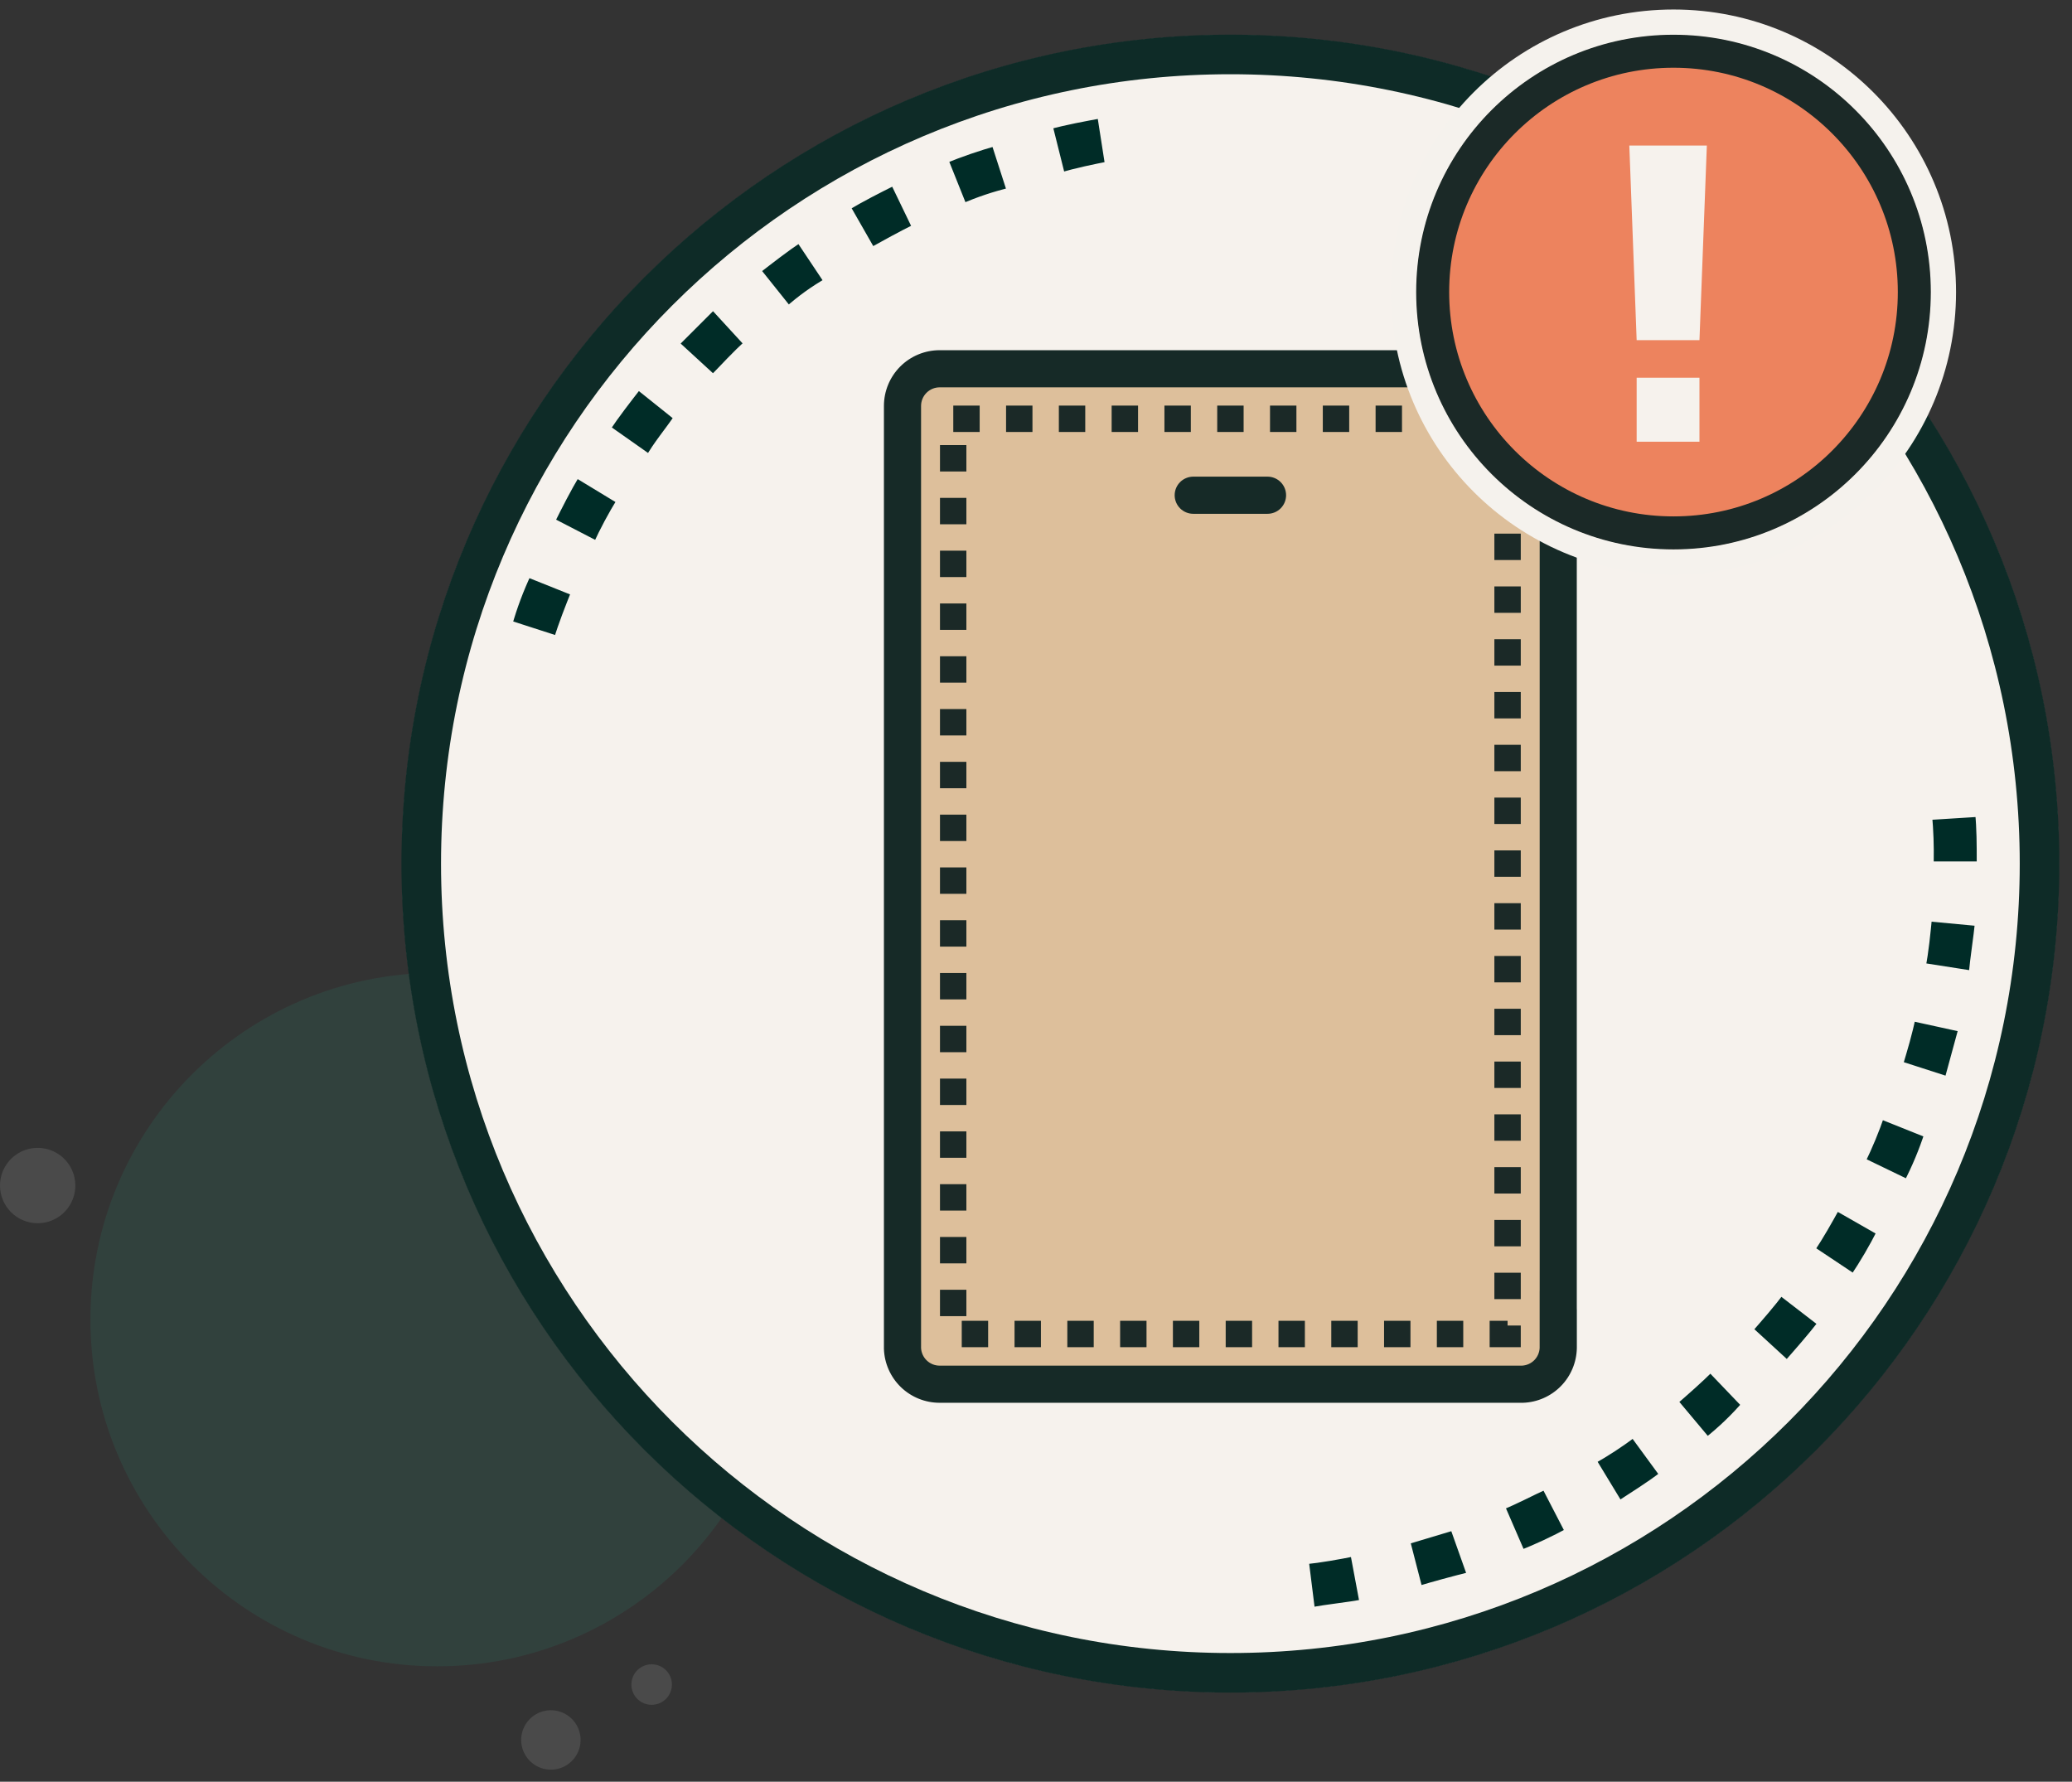 <svg width="157" height="135" viewBox="0 0 157 135" fill="none" xmlns="http://www.w3.org/2000/svg">
<rect x="0" y="0" width="157" height="135" fill="#333333" stroke="none"/>
<g opacity="0.272">
<path d="M33.125 126.256C47.636 126.256 59.399 114.493 59.399 99.983C59.399 85.472 47.636 73.709 33.125 73.709C18.615 73.709 6.852 85.472 6.852 99.983C6.852 114.493 18.615 126.256 33.125 126.256Z" fill="#2D6759"/>
<path d="M40.325 133.583C40.67 133.863 41.092 134.035 41.535 134.075C41.979 134.116 42.424 134.025 42.815 133.812C43.207 133.6 43.526 133.276 43.733 132.882C43.941 132.488 44.026 132.041 43.98 131.598C43.933 131.155 43.756 130.736 43.471 130.394C43.187 130.052 42.807 129.802 42.38 129.675C41.953 129.549 41.498 129.552 41.073 129.684C40.648 129.817 40.271 130.072 39.991 130.418C39.616 130.882 39.44 131.476 39.502 132.07C39.565 132.663 39.861 133.208 40.325 133.583Z" fill="#888888"/>
<path d="M48.41 128.831C48.646 129.022 48.934 129.139 49.236 129.167C49.539 129.195 49.843 129.132 50.11 128.987C50.377 128.842 50.596 128.622 50.737 128.353C50.879 128.084 50.937 127.779 50.906 127.477C50.874 127.174 50.753 126.888 50.559 126.655C50.365 126.421 50.106 126.25 49.814 126.164C49.523 126.077 49.213 126.079 48.922 126.169C48.632 126.259 48.375 126.433 48.184 126.669C47.927 126.986 47.807 127.392 47.849 127.797C47.892 128.202 48.094 128.574 48.41 128.831Z" fill="#888888"/>
<path d="M2.854 92.681C3.419 92.681 3.971 92.514 4.44 92.2C4.909 91.887 5.275 91.441 5.491 90.919C5.707 90.398 5.764 89.824 5.654 89.27C5.544 88.716 5.272 88.208 4.873 87.809C4.473 87.409 3.965 87.138 3.411 87.028C2.857 86.917 2.284 86.974 1.762 87.19C1.24 87.406 0.795 87.772 0.481 88.241C0.167 88.711 -0 89.263 -0 89.827C-0 90.584 0.301 91.31 0.836 91.845C1.371 92.381 2.097 92.681 2.854 92.681Z" fill="#888888"/>
</g>
<path d="M93.229 128.208C127.897 128.208 156 100.105 156 65.437C156 30.77 127.897 2.666 93.229 2.666C58.562 2.666 30.458 30.77 30.458 65.437C30.458 100.105 58.562 128.208 93.229 128.208Z" fill="#F6F2ED"/>
<path d="M93.229 126.748C127.09 126.748 154.54 99.298 154.54 65.437C154.54 31.576 127.09 4.125 93.229 4.125C59.367 4.125 31.918 31.576 31.918 65.437C31.918 99.298 59.367 126.748 93.229 126.748Z" stroke="#0E2B27" stroke-width="3"/>
<path d="M99.303 122.14L98.809 118.182C100.046 118.059 101.407 117.811 102.644 117.564L103.385 121.522C102.024 121.768 100.663 121.893 99.303 122.14ZM107.466 120.533L106.476 116.699L110.186 115.586L111.548 119.419C110.063 119.79 108.702 120.161 107.466 120.533ZM115.257 117.808L113.649 114.098C114.886 113.603 116 112.984 117.112 112.49L118.967 116.076C117.766 116.729 116.527 117.308 115.257 117.811V117.808ZM122.675 114.101L120.573 110.638C121.689 110.01 122.762 109.307 123.784 108.536L126.133 111.747C125.027 112.617 123.79 113.359 122.675 114.101ZM129.353 109.278L126.762 106.186C127.752 105.32 128.741 104.454 129.607 103.588L132.332 106.433C131.432 107.473 130.436 108.426 129.356 109.278H129.353ZM135.413 103.465L132.445 100.74C133.311 99.75 134.176 98.761 134.919 97.771L138.13 100.245C137.273 101.363 136.281 102.476 135.416 103.465H135.413ZM140.483 96.91L137.144 94.684C137.886 93.571 138.507 92.459 139.123 91.346L142.585 93.324C141.959 94.561 141.257 95.759 140.484 96.91H140.483ZM144.565 89.737L140.979 88.005C141.548 86.842 142.044 85.644 142.465 84.418L146.174 85.902C145.746 87.223 145.21 88.505 144.572 89.738L144.565 89.737ZM147.657 81.945L143.823 80.708C144.194 79.472 144.566 78.235 144.813 76.999L148.77 77.865L147.657 81.945ZM149.512 73.907L145.554 73.289C145.801 72.052 145.924 70.691 146.048 69.454L150.006 69.825C149.885 71.062 149.638 72.545 149.514 73.908L149.512 73.907ZM150.13 65.621H146.173V65.246C146.193 64.091 146.152 62.935 146.049 61.784L150.007 61.536C150.131 62.773 150.131 64.01 150.131 65.246L150.13 65.621ZM42.289 48.554L38.456 47.317C38.841 45.959 39.337 44.636 39.94 43.359L43.649 44.843C43.156 46.08 42.661 47.317 42.289 48.554ZM45.257 41.381L41.671 39.526C42.289 38.289 42.908 37.052 43.649 35.816L47.112 37.918C46.424 39.033 45.804 40.19 45.257 41.381ZM49.215 34.826L45.876 32.476C46.618 31.363 47.484 30.25 48.35 29.137L51.442 31.611C50.7 32.723 49.833 33.715 49.215 34.826ZM54.038 28.766L51.07 26.041L54.038 23.073L56.763 26.041C55.771 26.91 54.904 27.9 54.038 28.766ZM59.728 23.572L57.255 20.479C58.368 19.613 59.48 18.748 60.594 18.006L62.823 21.346C61.715 21.974 60.677 22.721 59.728 23.572ZM66.035 19.117L64.056 15.654C65.293 14.913 66.53 14.292 67.766 13.676L69.499 17.268C68.261 17.882 67.148 18.501 66.035 19.117ZM72.96 15.778L71.476 12.068C72.769 11.54 74.09 11.085 75.434 10.706L76.671 14.539C75.4 14.84 74.158 15.256 72.961 15.78L72.96 15.778ZM80.381 13.428L79.391 9.47C80.753 9.099 82.116 8.852 83.473 8.604L84.091 12.562C82.855 12.812 81.618 13.059 80.381 13.431V13.428Z" fill="#002C27" stroke="#F6F2ED" stroke-width="0.7"/>
<path d="M70.177 27.541H116.277C116.845 27.541 117.389 27.766 117.791 28.168C118.192 28.569 118.418 29.114 118.418 29.682V101.504C118.418 102.071 118.192 102.616 117.791 103.017C117.389 103.419 116.845 103.645 116.277 103.645H70.177C69.609 103.645 69.064 103.419 68.663 103.017C68.261 102.616 68.036 102.071 68.036 101.504V29.682C68.036 29.114 68.261 28.569 68.663 28.168C69.064 27.766 69.609 27.541 70.177 27.541Z" fill="#DDBF9B"/>
<path d="M118.07 100.775C118.443 100.775 118.801 100.626 119.065 100.362C119.329 100.098 119.477 99.74 119.477 99.367V30.756C119.477 29.649 119.042 28.586 118.267 27.797C117.491 27.007 116.436 26.554 115.329 26.534H71.199C70.079 26.534 69.005 26.979 68.213 27.771C67.422 28.563 66.977 29.637 66.977 30.756V102.206C67.014 103.301 67.475 104.339 68.262 105.101C69.05 105.862 70.103 106.287 71.199 106.287H115.4C116.483 106.251 117.511 105.8 118.27 105.027C119.03 104.254 119.463 103.219 119.481 102.136V99.251C119.481 99.066 119.444 98.883 119.373 98.712C119.302 98.541 119.198 98.386 119.067 98.255C118.936 98.124 118.781 98.021 118.609 97.95C118.438 97.88 118.255 97.844 118.07 97.844L116.662 97.803V102.136C116.645 102.485 116.499 102.816 116.252 103.063C116.005 103.31 115.674 103.456 115.325 103.473H71.199C70.837 103.474 70.49 103.335 70.228 103.086C69.966 102.837 69.809 102.497 69.791 102.136V30.756C69.791 30.383 69.94 30.025 70.204 29.761C70.468 29.497 70.825 29.349 71.199 29.349H115.4C115.748 29.384 116.071 29.548 116.305 29.808C116.538 30.068 116.667 30.406 116.665 30.756V99.366C116.665 99.739 116.813 100.097 117.076 100.361C117.339 100.625 117.697 100.774 118.07 100.775Z" fill="#162A27"/>
<path d="M96.043 38.93C96.416 38.93 96.774 38.782 97.038 38.518C97.302 38.254 97.45 37.896 97.45 37.523C97.45 37.15 97.302 36.792 97.038 36.528C96.774 36.264 96.416 36.115 96.043 36.115H90.415C90.23 36.115 90.047 36.152 89.876 36.223C89.705 36.293 89.55 36.397 89.419 36.528C89.289 36.658 89.185 36.813 89.114 36.984C89.044 37.155 89.007 37.338 89.007 37.523C89.007 37.708 89.044 37.891 89.114 38.061C89.185 38.232 89.289 38.387 89.419 38.518C89.55 38.648 89.705 38.752 89.876 38.823C90.047 38.894 90.23 38.93 90.415 38.93H96.043Z" fill="#162A27"/>
<path d="M114.232 31.731H72.225V101.075H114.232V31.731Z" stroke="#1B2927" stroke-width="2" stroke-dasharray="2 2"/>
<path d="M126.804 43.54C138.629 43.54 148.214 33.955 148.214 22.13C148.214 10.305 138.629 0.72 126.804 0.72C114.98 0.72 105.394 10.305 105.394 22.13C105.394 33.955 114.98 43.54 126.804 43.54Z" fill="#F5F2ED"/>
<path d="M126.804 41.594C137.554 41.594 146.268 32.88 146.268 22.13C146.268 11.38 137.554 2.666 126.804 2.666C116.055 2.666 107.34 11.38 107.34 22.13C107.34 32.88 116.055 41.594 126.804 41.594Z" fill="#ED835E"/>
<path d="M126.804 40.377C136.882 40.377 145.052 32.207 145.052 22.13C145.052 12.052 136.882 3.882 126.804 3.882C116.726 3.882 108.557 12.052 108.557 22.13C108.557 32.207 116.726 40.377 126.804 40.377Z" stroke="#1B2927" stroke-width="2.5"/>
<path d="M123.457 11.026L124.013 25.772H128.772L129.332 11.026H123.457ZM128.772 33.47V28.622H124.013V33.47H128.772Z" fill="#F6F2ED"/>
</svg>
